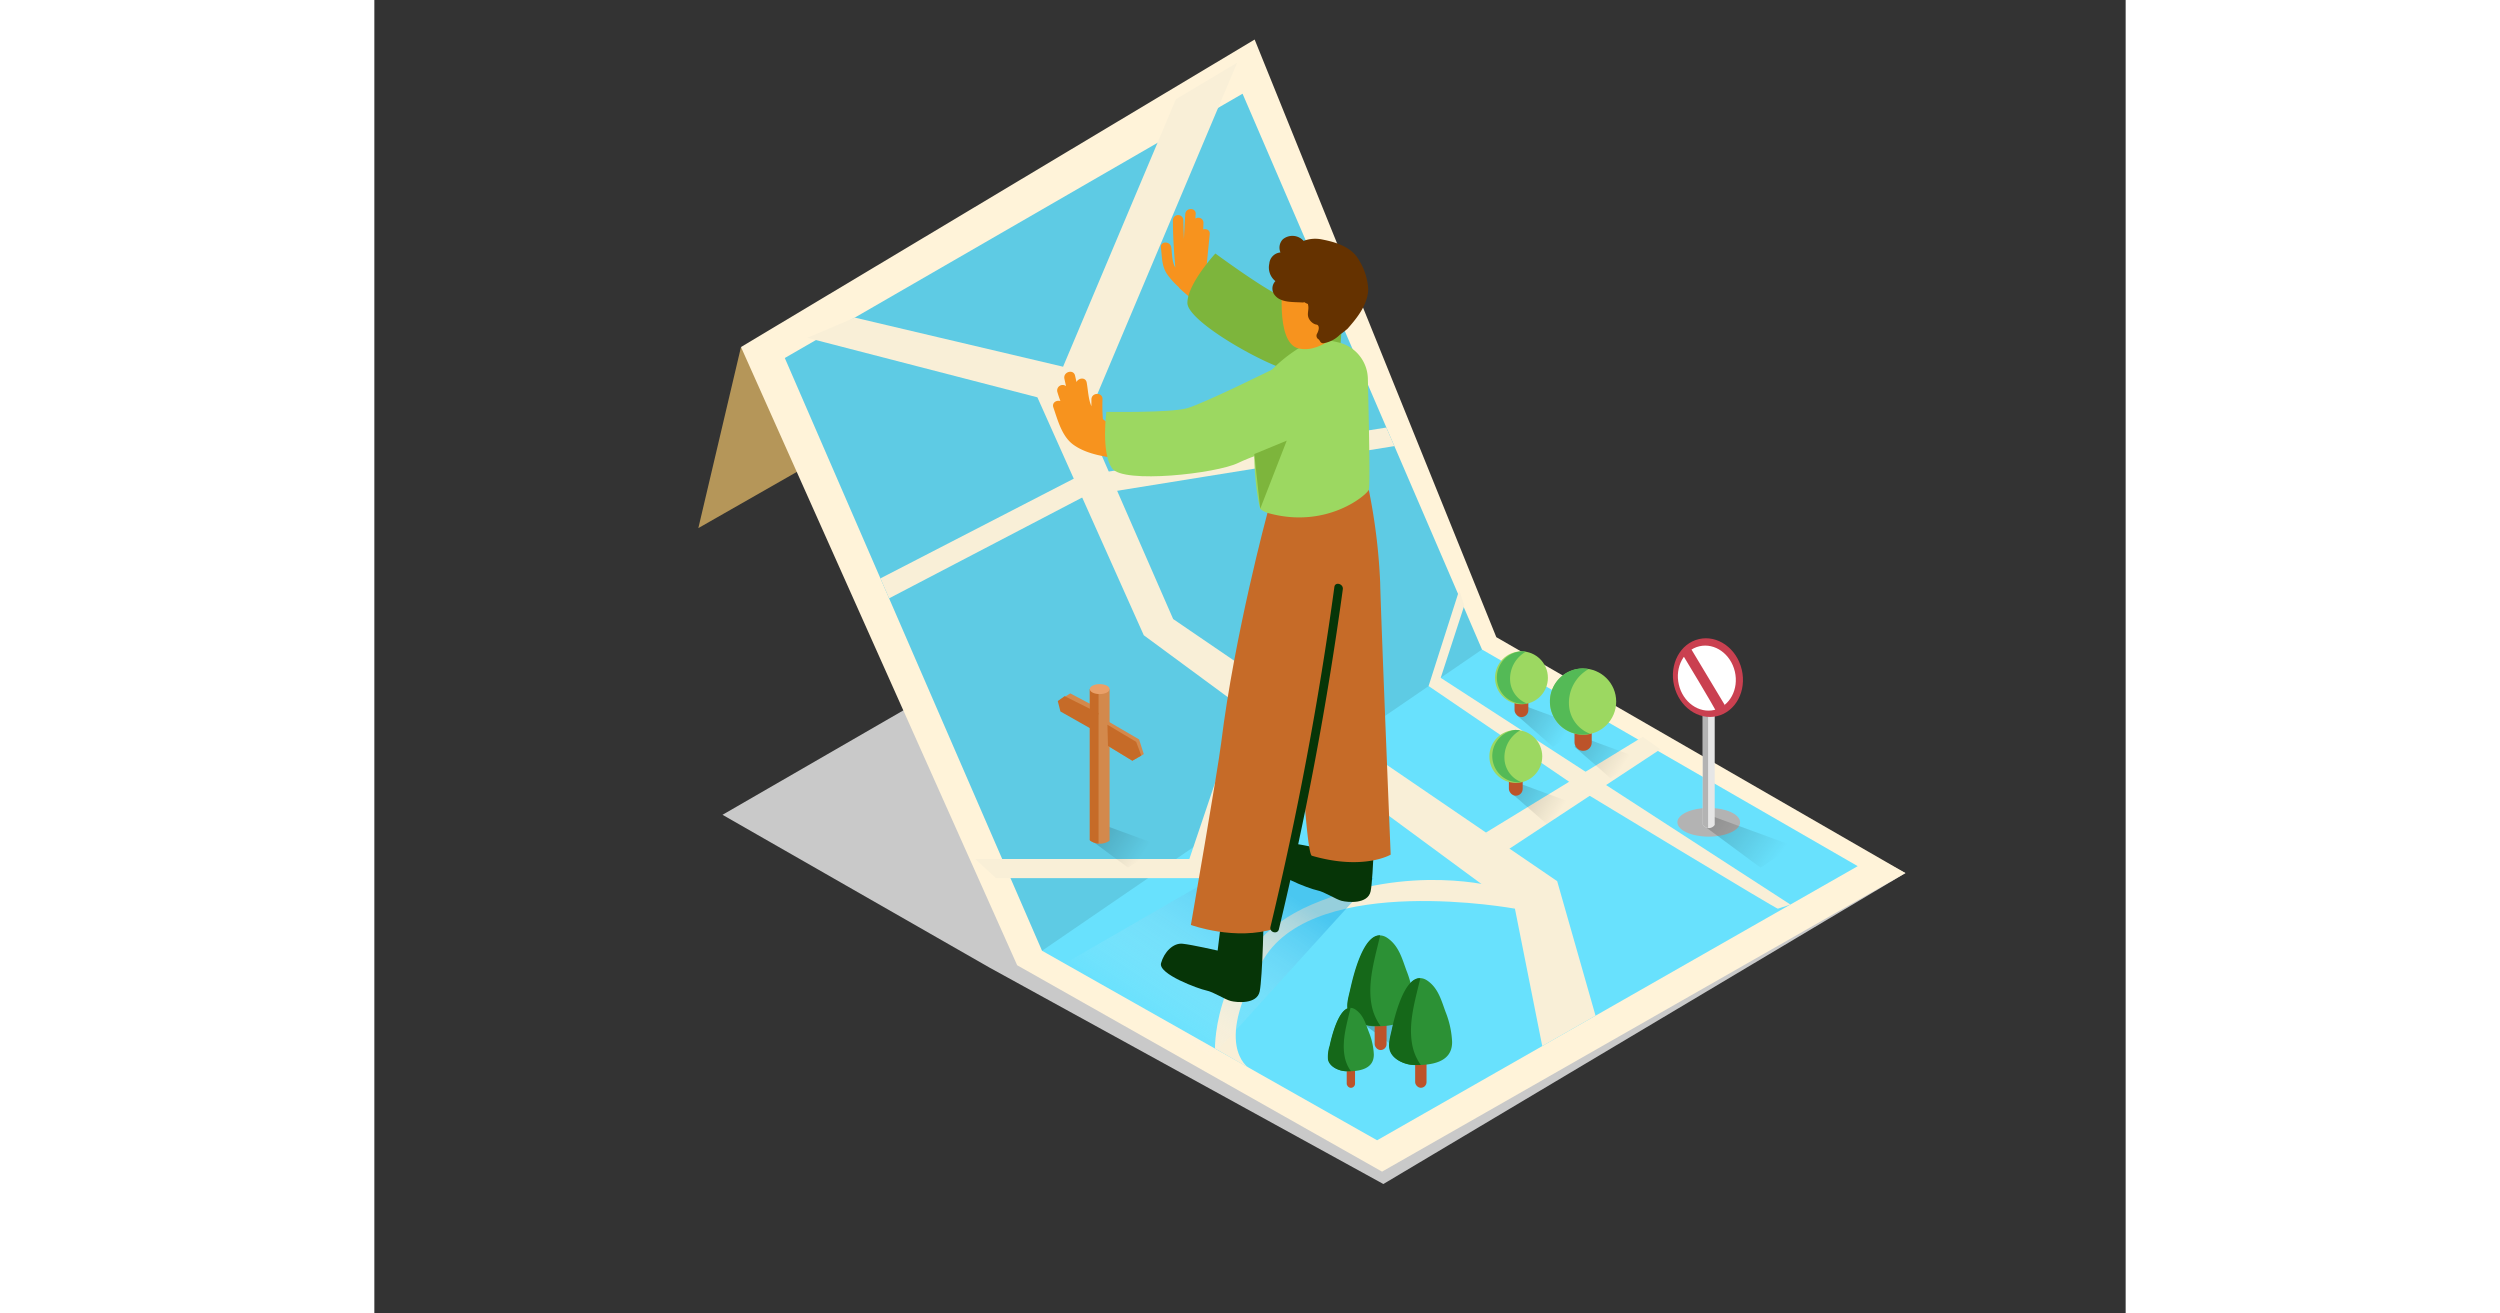 <svg id="Layer_1" data-name="Layer 1" xmlns="http://www.w3.org/2000/svg" xmlns:xlink="http://www.w3.org/1999/xlink" viewBox="0 0 400 300" data-imageid="open-map-isometric" imageName="Open map" class="illustrations_image" style="width: 571px;"><rect x="0" y="0" width="400" height="300" fill="#333333" stroke="none"/><defs><linearGradient id="linear-gradient" x1="173.23" y1="237.82" x2="186.47" y2="229.5" gradientTransform="matrix(-1, 0, 0, 1, 413.2, 0)" gradientUnits="userSpaceOnUse"><stop offset="0" stop-opacity="0"/><stop offset="1"/></linearGradient><linearGradient id="linear-gradient-2" x1="237.79" y1="195.38" x2="254.43" y2="184.74" xlink:href="#linear-gradient"/><linearGradient id="linear-gradient-3" x1="92.59" y1="195.91" x2="113.4" y2="180.9" xlink:href="#linear-gradient"/><linearGradient id="linear-gradient-4" x1="128.06" y1="175.11" x2="144.22" y2="164.78" xlink:href="#linear-gradient"/><linearGradient id="linear-gradient-5" x1="142.55" y1="185.63" x2="158.71" y2="175.3" xlink:href="#linear-gradient"/><linearGradient id="linear-gradient-6" x1="141.2" y1="167.97" x2="157.35" y2="157.64" xlink:href="#linear-gradient"/><linearGradient id="linear-gradient-7" x1="175.77" y1="233.15" x2="199.41" y2="197.69" gradientUnits="userSpaceOnUse"><stop offset="0.01" stop-color="#fff" stop-opacity="0"/><stop offset="1" stop-color="#29abe2"/></linearGradient></defs><title>91-100</title><polyline points="83.74 79.26 74 120.62 106.8 101.9" fill="#b59659"/><polyline points="349.7 199.41 230.46 270.43 140.49 220.99 79.52 186.1 196.67 118.46" fill="#c9c9c9"/><polygon points="349.7 199.41 230.16 267.6 146.82 220.46 83.74 79.26 201.06 9.03 256.26 145.53 349.7 199.41" fill="#fff3d9"/><polygon points="338.8 197.83 229.03 260.44 152.5 217.15 93.75 81.77 198.3 21.41 252.99 148.35 338.8 197.83" fill="#68e1fd" class="target-color"/><polygon points="198.3 21.41 252.99 148.35 152.5 217.15 93.75 81.77 198.3 21.41" opacity="0.1"/><polyline points="98.88 77.16 151.44 90.75 175.74 145.09 260.51 207.54 266.75 238.92 278.92 231.98 270.16 201.26 182.45 141.39 157.27 83.75 109.73 72.54" fill="#f9efd7"/><polyline points="197.96 161.2 186.15 196.19 137.24 196.19 141.99 200.57 188.97 200.57 201.99 163.8" fill="#f9efd7"/><path d="M160.65,100.64l36.42-86.33-14,8.36-28.68,68C156.93,93.37,157.9,98.17,160.65,100.64Z" fill="#f9efd7"/><polyline points="293.73 171.13 258.33 194.45 253.88 190.16 289.7 168.29" fill="#f9efd7"/><path d="M320.58,207.54c.31.5-43-25.79-43-25.79l-36.79-25.06,7-21.9,1.16,3.5-5.39,16.53,79.87,51.78" fill="#f9efd7"/><ellipse cx="304.78" cy="187.81" rx="7.16" ry="3.28" fill="#b3b3b3"/><path d="M260.51,207.54s-45.17-8.31-57.28,11.33-3.57,25-3.57,25L192,239.48s-.41-23.33,22.12-32.89,42.11-4,42.11-4" fill="#f9efd7"/><path d="M246.58,235.59c-.76-.38-20.34-7.31-20.34-7.31l-2.44,4,14.92,11.13Z" opacity="0.28" fill="url(#linear-gradient)"/><rect x="228.48" y="221.8" width="2.72" height="18.04" rx="1.36" ry="1.36" transform="translate(459.67 461.63) rotate(-180)" fill="#bc532a"/><path d="M223.12,225.49c.63-2.72,3.42-14.72,8.36-11.19,2.53,1.81,3.25,4.63,4.26,7.39a22,22,0,0,1,1.57,7.15c.08,5-5,5.6-8.88,5.58-2.24,0-5.44-1.33-6-3.77-.32-1.47.22-3.2.54-4.63Z" fill="#2c9135"/><path d="M222.88,226l.12-.53c.56-2.41,2.8-12.07,6.73-11.83-1.17,5.09-2.89,10.47-2,15.68a11.92,11.92,0,0,0,2.08,5c-.52,0-1,0-1.53,0-2.24,0-5.44-1.33-6-3.77C222,229.18,222.57,227.45,222.88,226Z" fill="#156819"/><rect x="222.09" y="235.87" width="1.9" height="12.58" rx="0.95" ry="0.95" transform="translate(446.08 484.33) rotate(-180)" fill="#bc532a"/><path d="M218.35,238.45c.44-1.9,2.38-10.26,5.83-7.8,1.76,1.26,2.26,3.23,3,5.15a15.35,15.35,0,0,1,1.1,5c.06,3.48-3.48,3.91-6.19,3.89-1.56,0-3.79-.93-4.16-2.62a8.13,8.13,0,0,1,.37-3.23Z" fill="#2c9135"/><path d="M218.19,238.82l.08-.37c.39-1.68,2-8.41,4.69-8.25-.81,3.55-2,7.3-1.37,10.93a8.31,8.31,0,0,0,1.45,3.52c-.36,0-.72,0-1.07,0-1.56,0-3.79-.93-4.16-2.62A8.13,8.13,0,0,1,218.19,238.82Z" fill="#156819"/><rect x="237.71" y="231.21" width="2.6" height="17.25" rx="1.3" ry="1.3" transform="translate(478.03 479.66) rotate(-180)" fill="#bc532a"/><path d="M232.59,234.73c.6-2.6,3.26-14.07,8-10.7,2.42,1.73,3.1,4.43,4.07,7.07a21,21,0,0,1,1.5,6.83c.08,4.77-4.78,5.36-8.49,5.34-2.14,0-5.2-1.27-5.7-3.6-.3-1.4.21-3.06.51-4.43Z" fill="#2c9135"/><path d="M232.36,235.24l.11-.51c.53-2.3,2.68-11.54,6.43-11.31-1.12,4.87-2.76,10-1.88,15a11.39,11.39,0,0,0,2,4.82c-.5,0-1,0-1.47,0-2.14,0-5.2-1.27-5.7-3.6C231.55,238.27,232.06,236.61,232.36,235.24Z" fill="#156819"/><path d="M166.21,188.27c5.39,2,13.22,4.84,13.53,5l-7.6,4.9-8.74-6.48A10.36,10.36,0,0,0,166.21,188.27Z" opacity="0.28" fill="url(#linear-gradient-2)"/><path d="M163.51,192l-.1-.11v-34.5h4.52V192A3.82,3.82,0,0,1,163.51,192Z" fill="#d3894c"/><polygon points="165.67 169.21 173.13 173.75 175.74 172.24 174.67 168.88 167.44 164.67 165.67 169.21" fill="#d3894c"/><polygon points="167.44 165.53 174 169.44 175.17 172.57 173.13 173.75 167.56 170.36 167.44 165.53" fill="#c66b28"/><polyline points="165.18 161.66 158.95 158.37 156.1 160.14 158.95 163.09 163.28 164.06" fill="#d3894c"/><path d="M163.51,192l-.1-.11v-34.5h2v35.28A3.8,3.8,0,0,1,163.51,192Z" fill="#c66b28"/><polyline points="165.43 162.89 157.66 159 156.1 160.14 156.7 162.5 164.25 166.77" fill="#c66b28"/><ellipse cx="165.67" cy="157.39" rx="2.26" ry="1.14" fill="#eaa068"/><path d="M324.15,193.27c-.48-.24-18.55-6.83-18.55-6.83l-2,2.11,13,9.62Z" opacity="0.28" fill="url(#linear-gradient-3)"/><path d="M303.47,188.45l-.06-.11v-34.5h2.73v34.57A1.62,1.62,0,0,1,303.47,188.45Z" fill="#e6e6e6"/><path d="M303.47,188.45l-.06-.11v-34.5h1.22v35.28A1.83,1.83,0,0,1,303.47,188.45Z" fill="#b3b3b3"/><ellipse cx="304.78" cy="153.84" rx="1.37" ry="1.14" fill="#dddaa5"/><ellipse cx="304.58" cy="154.8" rx="7.94" ry="9.04" transform="translate(-27.36 73.9) rotate(-13.25)" fill="#ca4050"/><ellipse cx="304.34" cy="154.91" rx="6.57" ry="7.47" transform="translate(-27.4 73.85) rotate(-13.25)" fill="#fff"/><path d="M300.62,148l7.8,13s-1.21,3.2-1.81,1.79-7.89-13.42-7.89-13.42Z" fill="#ca4050"/><path d="M275.67,168.29c5.39,2,13.22,4.84,13.53,5l-6.88,4.44-8.22-7.18C275.28,169.62,275,169.62,275.67,168.29Z" opacity="0.28" fill="url(#linear-gradient-4)"/><path d="M261.18,178.81c5.39,2,13.22,4.84,13.53,5l-6.88,4.44-8.22-7.18C260.79,180.14,260.51,180.14,261.18,178.81Z" opacity="0.28" fill="url(#linear-gradient-5)"/><path d="M262.54,161.15c5.39,2,13.22,4.84,13.53,5l-6.88,4.44L261,163.4C262.15,162.48,261.86,162.48,262.54,161.15Z" opacity="0.28" fill="url(#linear-gradient-6)"/><rect x="259.14" y="172.77" width="3.15" height="8.98" rx="1.57" ry="1.57" transform="translate(521.42 354.51) rotate(180)" fill="#bc532a"/><circle cx="260.71" cy="172.77" r="6.04" fill="#9cd861"/><path d="M260.71,166.72a6.06,6.06,0,0,1,1,.09,7.08,7.08,0,0,0-3.55,7,6,6,0,0,0,3.83,4.83,6,6,0,1,1-1.29-11.95Z" fill="#54ba56"/><rect x="274.12" y="160.25" width="3.93" height="11.22" rx="1.87" ry="1.87" transform="translate(552.17 331.73) rotate(180)" fill="#bc532a"/><circle cx="276.08" cy="160.25" r="7.56" fill="#9cd861"/><path d="M276.08,152.7a7.58,7.58,0,0,1,1.27.11,8.85,8.85,0,0,0-4.44,8.79,7.46,7.46,0,0,0,4.79,6,7.56,7.56,0,1,1-1.61-14.94Z" fill="#54ba56"/><rect x="260.43" y="154.81" width="3.15" height="8.98" rx="1.57" ry="1.57" transform="translate(524 318.59) rotate(180)" fill="#bc532a"/><circle cx="262" cy="154.81" r="6.04" fill="#9cd861"/><path d="M262,148.76a6.06,6.06,0,0,1,1,.09,7.08,7.08,0,0,0-3.55,7,6,6,0,0,0,3.83,4.83A6,6,0,1,1,262,148.76Z" fill="#54ba56"/><polyline points="115.59 132.1 160.77 108.8 231.14 97.65 232.97 101.89 162.36 113.27 117.57 136.66" fill="#f9efd7"/><polygon points="228.22 200.66 205.14 192.68 151.22 223.79 188.05 244.91 228.22 200.66" opacity="0.48" fill="url(#linear-gradient-7)"/><path d="M228.34,183.74c.29,1.18-.16,16.86-.79,19.84s-5.22,2.52-6.59,2.18-3.9-2.06-5.62-2.41-11-3.73-10.32-6.23,2.75-4.67,4.93-4.44,8,1.56,8,1.56l1.7-14" fill="#063507"/><path d="M195.23,67.21a1.22,1.22,0,0,0-.44-1.46,30.21,30.21,0,0,1-4.69-4.09,6.1,6.1,0,0,1,0-.93c.21-2.42.47-4.84.7-7.26.09-.94-.78-1.29-1.49-1.07l.06-1.51a1.15,1.15,0,0,0-1.83-.94c0-.35,0-.7.06-1.05.1-1.53-2.28-1.53-2.38,0-.13,1.89-.22,3.79-.31,5.68-.06-1.42-.12-2.85-.14-4.27a1.19,1.19,0,0,0-2.38,0c0,3.61.24,7.2.55,10.8-.78-1.41-.7-2.89-.91-4.53s-2.59-1.52-2.38,0c.3,2.26.14,4.24,1.52,6.19a17.15,17.15,0,0,0,2.55,2.8,1.14,1.14,0,0,0,.19.27,43.83,43.83,0,0,0,6.82,5.25c1.05.66,2-.55,1.67-1.47a1.3,1.3,0,0,0,.09-.39,1.38,1.38,0,0,0,.12-.14,1.3,1.3,0,0,0,.73-.39l.22.19C194.7,69.86,196.39,68.2,195.23,67.21Z" fill="#f7931e"/><path d="M221,70.67c-5.31-.92-11.4-2.05-13.39-2.77-3.78-1.35-15.52-10-15.52-10s-6.36,6.88-6.39,11.27S204.49,84,209.93,84.86c2,.31,5.61,1.3,9.55,2.33A85.8,85.8,0,0,0,221,70.67Z" fill="#7db53c"/><path d="M227.12,111.81A135.54,135.54,0,0,1,229.73,133c.15,7.36,2.4,62.2,2.4,62.2s-6.21,3.68-18,.25c-1.71-.5-3.88-50.79-3.88-50.79l4-25.95" fill="#c66b28"/><path d="M175.28,99.92a1,1,0,0,0-.88-1.25L169.7,98c-1.06-.69-2.24-1.43-3.31-2.28a41.47,41.47,0,0,1-.08-4.53c.07-1.63-2.46-1.62-2.53,0,0,.53,0,1.06,0,1.59-.71-1.59-.78-3.82-1.08-5.41-.25-1.29-1.87-1.08-2.33-.11-.1-.48-.22-1-.32-1.44-.32-1.59-2.76-.92-2.44.67.11.57.25,1.14.37,1.7a1.26,1.26,0,0,0-2,1.26c.21.73.45,1.45.72,2.15-.88-.27-2,.36-1.61,1.46,1,2.9,1.94,6.6,4.55,8.5,3.3,2.39,7.91,2.85,11.82,3.4a1.42,1.42,0,0,0,1.58-1.54l.62.12c1.39.21,2.09-1.63,1.16-2.25A1.43,1.43,0,0,0,175.28,99.92Z" fill="#f7931e"/><path d="M206.23,83.83s-16.75,8.33-20.61,9.41-18.43.83-18.43.83-1.22,9.29,1.3,12.89,23.89,1.2,28.84-1.24,23.84-8.23,22.94-10.93S206.23,83.83,206.23,83.83Z" fill="#9cd861"/><path d="M203,206.61c.29,1.18-.16,16.86-.79,19.84s-5.22,2.52-6.59,2.18-3.9-2.06-5.62-2.41-11-3.73-10.32-6.23,2.75-4.67,4.93-4.44,8,1.56,8,1.56l1.7-14" fill="#063507"/><path d="M204,117.1s-7.52,27.76-10.59,52.62c-.74,6-6.91,41.54-6.91,41.54s10.17,3.72,19.22.81c0,0,10.76-45.4,11.22-46.28s2.14-28.15,3-49.25" fill="#c66b28"/><path d="M220.17,78.2l-4.47-1c-1.08.22-10.34,4.68-13.87,11.69a42.33,42.33,0,0,0-.58,6.33c-.19,2.84-.31,5.68-.27,8.52a61.84,61.84,0,0,0,.71,9.25c.22,1.31.34,2,.65,3.25a5.86,5.86,0,0,0,1.79.94c13.45,3.76,22.65-4.23,23-5.32s0-16.31-.21-25.36A8.71,8.71,0,0,0,220.17,78.2Z" fill="#9cd861"/><path d="M207.59,63.27s-2.05,15.05,3.53,16.32,11.65-5.32,11.93-8.41S215,57.84,207.59,63.27Z" fill="#f7931e"/><path d="M227,66a14.05,14.05,0,0,0-2.09-6.55c-1.7-3.1-5.36-4.16-8.57-4.78a7.49,7.49,0,0,0-4.1.35,3.42,3.42,0,0,0-4.74-.36,2.74,2.74,0,0,0-.54,3,2.79,2.79,0,0,0-2.55,2.55,4,4,0,0,0,1.39,4,2.42,2.42,0,0,0-.13,3.22c1.41,1.78,4.26,1.51,6.29,1.66a.86.86,0,0,0,.44-.08,4,4,0,0,0,.53.3l.32.13a.94.94,0,0,0,0,.14c.34,1.24-.47,2.27.37,3.47a2.71,2.71,0,0,0,1.2,1c.16.07.52.09.63.19.54.49.11,1.54-.15,2a.94.94,0,0,0,.43,1.3,1.07,1.07,0,0,0,.24.32.76.76,0,0,0,.85.53,6.82,6.82,0,0,0,3.77-2,17.52,17.52,0,0,0,1.69-1.31c1.86-2.1,3.76-4.44,4.47-7.22A7.71,7.71,0,0,0,227,66Z" fill="#653200"/><path d="M219.27,134.06a788.78,788.78,0,0,1-14.6,77.65c-.3,1.25,1.63,1.78,1.93.53a788.78,788.78,0,0,0,14.6-77.65C221.37,133.34,219.44,132.79,219.27,134.06Z" fill="#063507"/><polygon points="200.98 103.7 208.39 100.64 202.34 116.19 200.98 103.7" fill="#7db53c"/></svg>